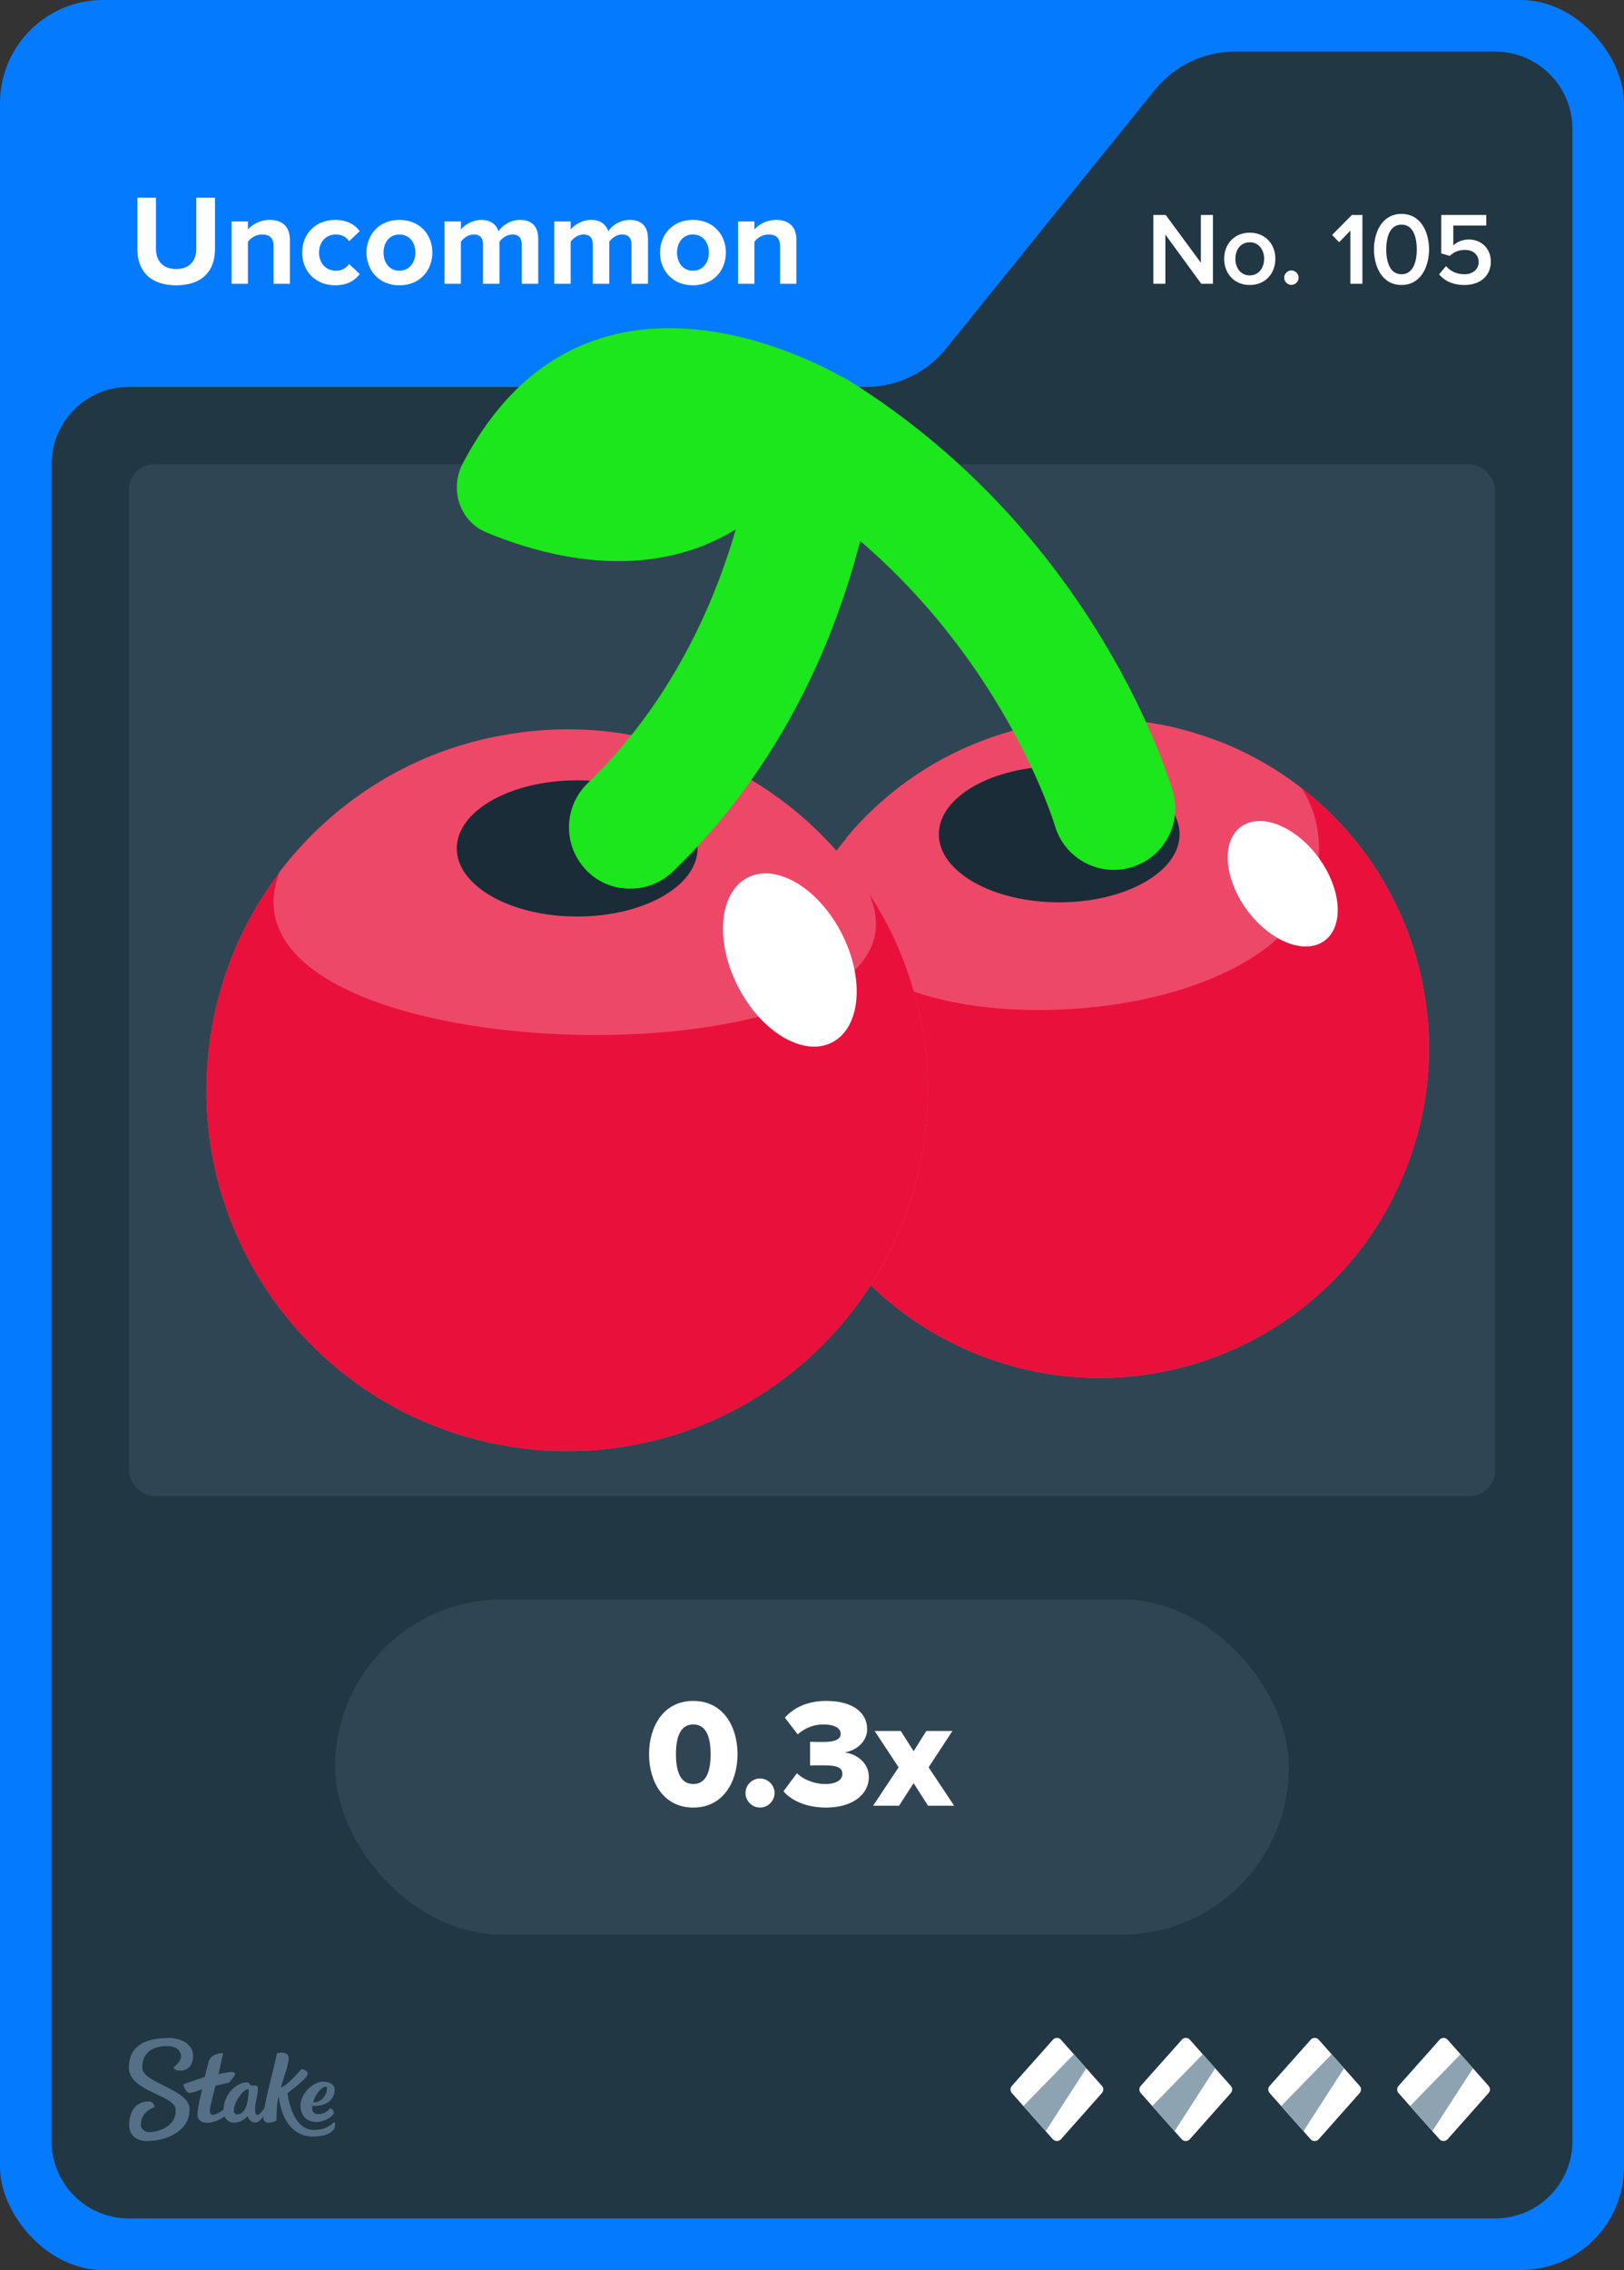 <svg width="63" height="88" viewBox="0 0 63 88" fill="none" xmlns="http://www.w3.org/2000/svg">
<rect x="0" y="0" width="63" height="88" fill="#333333" stroke="none"/>
<rect width="63" height="88" rx="4" fill="#047BFF"/>
<path d="M36.701 13.513L44.799 3.487C45.559 2.546 46.702 2 47.911 2H58C59.657 2 61 3.343 61 5V83C61 84.657 59.657 86 58 86H5C3.343 86 2 84.657 2 83V18C2 16.343 3.343 15 5 15H33.589C34.798 15 35.941 14.454 36.701 13.513Z" fill="#213743"/>
<rect x="5" y="18" width="53" height="40" rx="1" fill="#2F4553"/>
<g clip-path="url(#clip0_26835_29268)">
<path d="M54.54 45.31C51.97 51.88 44.55 55.11 37.99 52.53C34.84 51.29 32.45 48.93 31.12 46.11C30.87 45.59 30.66 45.06 30.5 44.51C29.63 41.81 29.66 38.81 30.77 35.97C31.29 34.67 31.99 33.5 32.83 32.5V32.48C34.24 30.78 36.07 29.49 38.09 28.72C40.19 27.91 42.5 27.65 44.81 28.05C45.65 28.19 46.49 28.43 47.31 28.75C47.31 28.75 47.317 28.75 47.33 28.75C48.49 29.21 49.55 29.82 50.49 30.55C52.83 32.35 54.43 34.9 55.09 37.7C55.67 40.15 55.54 42.79 54.54 45.31Z" fill="#EE4869"/>
<path d="M41.09 34.98C43.669 34.98 45.76 33.798 45.76 32.34C45.76 30.882 43.669 29.7 41.09 29.7C38.511 29.7 36.42 30.882 36.42 32.34C36.42 33.798 38.511 34.98 41.09 34.98Z" fill="#1A2C38"/>
<path d="M22.39 35.53C24.969 35.53 27.06 34.348 27.06 32.89C27.06 31.432 24.969 30.25 22.39 30.25C19.811 30.25 17.72 31.432 17.72 32.89C17.72 34.348 19.811 35.53 22.39 35.53Z" fill="#1A2C38"/>
<path d="M54.54 45.31C51.97 51.88 44.55 55.11 37.99 52.53C34.84 51.29 32.45 48.93 31.12 46.11C30.87 45.59 30.66 45.06 30.5 44.51L32.67 36.18C34.17 40.81 50.77 40.19 51.16 33.24C51.22 32.18 50.97 31.29 50.49 30.55C52.83 32.35 54.43 34.9 55.09 37.7C55.67 40.15 55.54 42.79 54.54 45.31Z" fill="#E9113C"/>
<path d="M51.383 36.467C52.149 35.904 52.043 34.46 51.147 33.241C50.25 32.022 48.903 31.489 48.138 32.052C47.372 32.614 47.478 34.059 48.375 35.278C49.271 36.498 50.618 37.03 51.383 36.467Z" fill="white"/>
<path d="M35.83 44.38C35.47 46.75 34.53 48.89 33.18 50.68C31.23 53.26 28.43 55.12 25.26 55.87C23.9 56.2 22.46 56.32 21 56.22C20.63 56.19 20.26 56.15 19.88 56.09C12.24 54.92 7 47.78 8.17 40.15C8.53 37.78 9.47 35.64 10.83 33.84V33.82C12.97 31 16.11 29.06 19.64 28.48C21.09 28.23 22.59 28.2 24.11 28.43C28.22 29.06 31.62 31.42 33.71 34.64C34.44 35.74 35.01 36.96 35.39 38.24C35.99 40.16 36.16 42.25 35.83 44.38Z" fill="#EE4869"/>
<path d="M22.39 35.53C24.969 35.53 27.06 34.348 27.06 32.89C27.06 31.432 24.969 30.25 22.39 30.25C19.811 30.25 17.72 31.432 17.72 32.89C17.72 34.348 19.811 35.53 22.39 35.53Z" fill="#1A2C38"/>
<path d="M35.83 44.38C35.47 46.75 34.53 48.89 33.18 50.68C31.23 53.26 28.43 55.12 25.26 55.87C23.9 56.2 22.46 56.32 21 56.22C20.63 56.19 20.26 56.15 19.88 56.09C12.24 54.92 7 47.78 8.17 40.15C8.53 37.78 9.47 35.64 10.83 33.84C7.82 41.91 37.08 42.24 33.71 34.64C34.44 35.74 35.01 36.96 35.39 38.24C35.99 40.16 36.16 42.25 35.83 44.38Z" fill="#E9113C"/>
<path d="M32.278 40.411C33.389 39.841 33.556 37.95 32.651 36.185C31.747 34.421 30.113 33.452 29.003 34.021C27.892 34.591 27.725 36.483 28.629 38.247C29.534 40.011 31.167 40.98 32.278 40.411Z" fill="white"/>
<path d="M24.09 34.43C23.59 34.35 23.11 34.12 22.74 33.73C21.83 32.78 21.85 31.28 22.8 30.36C28.72 24.65 29.31 16.72 29.32 16.64C29.38 15.8 29.87 15.05 30.61 14.67C31.36 14.29 32.25 14.32 32.96 14.77C42.58 20.79 45.38 30.29 45.5 30.69C45.86 31.95 45.13 33.27 43.86 33.63C42.6 33.99 41.28 33.26 40.92 32C40.89 31.9 39.05 25.84 33.37 20.97C32.48 24.45 30.5 29.55 26.11 33.78C25.55 34.32 24.8 34.53 24.1 34.42L24.09 34.43Z" fill="#1CE61C"/>
<path d="M32.95 14.78C32.95 14.78 22.94 8.46 17.95 17.97C17.43 18.97 17.83 20.21 18.87 20.64C22.18 22.02 29.36 23.73 32.95 14.78Z" fill="#1CE61C"/>
</g>
<path fill-rule="evenodd" clip-rule="evenodd" d="M6.498 79C6.99 79 7.486 79.213 7.49 79.691C7.49 80.104 7.247 80.27 6.998 80.27C6.75 80.27 6.733 80.144 6.733 80.144C6.733 80.144 7.025 79.926 7.025 79.717C7.025 79.609 6.942 79.313 6.489 79.317C5.858 79.317 5.518 79.617 5.518 80.152C5.518 80.765 7.351 80.974 7.355 81.765C7.355 82.613 6.476 82.996 5.692 83C5.283 83 5.013 82.761 5.009 82.378C5.009 81.926 5.222 81.465 5.758 81.465C5.884 81.457 5.988 81.552 5.997 81.678C5.997 81.678 5.997 81.683 5.997 81.687C5.997 81.687 5.457 81.839 5.462 82.378C5.462 82.478 5.566 82.661 5.819 82.656C6.071 82.652 6.824 82.474 6.82 81.809C6.82 81.191 5.004 81.109 5 80.148C5 79.065 6.088 79.009 6.498 79.009V79ZM10.747 79.6C10.812 79.57 11.213 79.491 11.195 79.813C11.182 80.135 10.939 80.691 10.904 80.935C11.23 80.77 11.692 80.209 11.692 80.209C11.692 80.209 12.018 80.252 11.918 80.452C11.818 80.652 11.152 81.144 11.152 81.144C11.152 81.144 11.304 82.57 12.171 82.57C12.645 82.57 12.85 82.361 12.937 82.287C12.959 82.27 12.976 82.265 12.985 82.278C13.02 82.387 12.994 82.504 12.915 82.591C12.819 82.696 12.597 82.822 12.153 82.826C11.365 82.826 10.925 82.196 10.812 81.261C10.725 81.535 10.734 81.983 10.721 82.2C10.695 82.243 10.251 82.417 10.216 82.117C10.216 82.091 10.216 82.07 10.216 82.043C10.133 82.161 10.02 82.283 9.911 82.283C9.72 82.283 9.637 82.122 9.602 82.039C9.576 82.07 9.363 82.287 9.088 82.287C8.923 82.291 8.775 82.196 8.709 82.043C8.57 82.144 8.322 82.291 8.039 82.291C7.734 82.291 7.66 82.109 7.66 81.957C7.66 81.713 7.843 80.987 7.843 80.987C7.843 80.987 7.486 81.13 7.364 81.135C7.194 81.135 7.112 80.822 7.112 80.813C7.112 80.809 7.112 80.8 7.12 80.8C7.22 80.761 7.943 80.513 7.943 80.513C7.943 80.513 8.078 79.983 8.096 79.913C8.113 79.844 8.213 79.7 8.331 79.656C8.418 79.622 8.509 79.6 8.601 79.591C8.631 79.591 8.653 79.6 8.653 79.617C8.653 79.635 8.474 80.409 8.474 80.409C8.474 80.409 8.849 80.322 8.988 80.322C9.097 80.322 9.154 80.387 9.093 80.47C9.032 80.552 8.962 80.648 8.927 80.691C8.888 80.735 8.862 80.743 8.77 80.761C8.644 80.787 8.361 80.856 8.361 80.856C8.361 80.856 8.135 81.678 8.139 81.817C8.139 81.896 8.165 81.987 8.261 81.987C8.357 81.987 8.54 81.874 8.67 81.791C8.692 81.152 9.188 80.726 9.576 80.726C9.702 80.726 9.654 80.848 9.798 80.848H9.889C9.946 80.848 10.007 80.852 10.007 80.996C10.007 81.196 9.894 81.526 9.894 81.735C9.894 81.883 9.915 81.987 9.972 81.987C10.068 81.987 10.177 81.848 10.255 81.726C10.381 81.03 10.734 79.761 10.734 79.617L10.747 79.6ZM12.502 80.7C12.767 80.678 12.933 80.822 12.963 80.9C12.994 80.978 12.989 81.161 12.915 81.291C12.684 81.704 12.11 81.63 12.11 81.63C12.11 81.63 12.044 81.957 12.341 81.957C12.593 81.957 12.706 81.83 12.815 81.726C12.859 81.726 12.994 81.865 12.933 81.961C12.885 82.035 12.619 82.257 12.28 82.261C11.74 82.261 11.605 81.8 11.674 81.47C11.766 81.061 12.175 80.722 12.502 80.696V80.7ZM9.646 80.987C9.323 80.987 8.827 81.97 9.206 81.965C9.619 81.965 9.646 81.183 9.646 81.004V80.987ZM12.641 80.891C12.423 80.9 12.175 81.317 12.153 81.5C12.48 81.513 12.654 81.196 12.676 81.07C12.689 80.974 12.693 80.887 12.641 80.887V80.891Z" fill="#557086"/>
<path d="M40.851 79.067L39.252 80.863C39.183 80.943 39.183 81.057 39.252 81.137L40.846 82.933C40.925 83.022 41.069 83.022 41.154 82.933L42.748 81.137C42.817 81.057 42.817 80.943 42.748 80.863L41.154 79.067C41.075 78.978 40.931 78.978 40.846 79.067H40.851Z" fill="white"/>
<path d="M41.66 79.634L42.142 80.177L40.568 82.614L39.704 81.639L41.66 79.634Z" fill="#8EA3B2"/>
<path d="M45.851 79.067L44.252 80.863C44.183 80.943 44.183 81.057 44.252 81.137L45.846 82.933C45.925 83.022 46.069 83.022 46.154 82.933L47.748 81.137C47.817 81.057 47.817 80.943 47.748 80.863L46.154 79.067C46.075 78.978 45.931 78.978 45.846 79.067H45.851Z" fill="white"/>
<path d="M46.66 79.634L47.142 80.177L45.568 82.614L44.704 81.639L46.66 79.634Z" fill="#8EA3B2"/>
<path d="M50.851 79.067L49.252 80.863C49.183 80.943 49.183 81.057 49.252 81.137L50.846 82.933C50.925 83.022 51.069 83.022 51.154 82.933L52.748 81.137C52.817 81.057 52.817 80.943 52.748 80.863L51.154 79.067C51.075 78.978 50.931 78.978 50.846 79.067H50.851Z" fill="white"/>
<path d="M51.66 79.634L52.142 80.177L50.568 82.614L49.704 81.639L51.66 79.634Z" fill="#8EA3B2"/>
<path d="M55.851 79.067L54.252 80.863C54.183 80.943 54.183 81.057 54.252 81.137L55.846 82.933C55.925 83.022 56.069 83.022 56.154 82.933L57.748 81.137C57.817 81.057 57.817 80.943 57.748 80.863L56.154 79.067C56.075 78.978 55.931 78.978 55.846 79.067H55.851Z" fill="white"/>
<path d="M56.66 79.634L57.142 80.177L55.568 82.614L54.704 81.639L56.66 79.634Z" fill="#8EA3B2"/>
<rect x="13" y="62" width="37" height="13" rx="6.5" fill="#2F4553"/>
<path d="M26.895 70.072C25.725 70.072 25.179 69.058 25.179 68.002C25.179 66.946 25.725 65.938 26.895 65.938C28.065 65.938 28.611 66.946 28.611 68.002C28.611 69.058 28.065 70.072 26.895 70.072ZM26.895 69.16C27.375 69.16 27.567 68.71 27.567 68.002C27.567 67.294 27.375 66.85 26.895 66.85C26.415 66.85 26.223 67.294 26.223 68.002C26.223 68.71 26.415 69.16 26.895 69.16ZM29.484 70.072C29.178 70.072 28.92 69.814 28.92 69.508C28.92 69.202 29.178 68.944 29.484 68.944C29.79 68.944 30.048 69.202 30.048 69.508C30.048 69.814 29.79 70.072 29.484 70.072ZM32.049 70.072C31.281 70.072 30.705 69.802 30.393 69.442L30.915 68.74C31.203 69.022 31.659 69.16 32.007 69.16C32.451 69.16 32.679 68.992 32.679 68.77C32.679 68.542 32.511 68.434 31.965 68.434C31.791 68.434 31.485 68.434 31.425 68.44V67.522C31.503 67.528 31.815 67.528 31.965 67.528C32.379 67.528 32.613 67.426 32.613 67.216C32.613 66.964 32.325 66.85 31.941 66.85C31.575 66.85 31.227 66.982 30.945 67.234L30.447 66.586C30.783 66.208 31.311 65.938 32.049 65.938C33.069 65.938 33.639 66.376 33.639 67.036C33.639 67.504 33.237 67.858 32.763 67.936C33.189 67.978 33.705 68.308 33.705 68.884C33.705 69.586 33.045 70.072 32.049 70.072ZM37.014 70H36L35.442 69.124L34.878 70H33.87L34.86 68.512L33.93 67.102H34.944L35.442 67.888L35.934 67.102H36.948L36.024 68.512L37.014 70Z" fill="white"/>
<path d="M6.835 11.06C5.82 11.06 5.33 10.49 5.33 9.67V7.665H6.05V9.645C6.05 10.11 6.32 10.43 6.835 10.43C7.35 10.43 7.615 10.11 7.615 9.645V7.665H8.34V9.665C8.34 10.495 7.85 11.06 6.835 11.06ZM11.247 11H10.612V9.54C10.612 9.205 10.437 9.09 10.167 9.09C9.917 9.09 9.722 9.23 9.617 9.375V11H8.982V8.585H9.617V8.9C9.772 8.715 10.067 8.525 10.462 8.525C10.992 8.525 11.247 8.825 11.247 9.295V11ZM13.002 11.06C12.258 11.06 11.723 10.535 11.723 9.79C11.723 9.05 12.258 8.525 13.002 8.525C13.498 8.525 13.797 8.74 13.957 8.96L13.543 9.35C13.428 9.18 13.252 9.09 13.033 9.09C12.648 9.09 12.377 9.37 12.377 9.79C12.377 10.21 12.648 10.495 13.033 10.495C13.252 10.495 13.428 10.395 13.543 10.235L13.957 10.62C13.797 10.845 13.498 11.06 13.002 11.06ZM15.493 11.06C14.698 11.06 14.218 10.48 14.218 9.79C14.218 9.105 14.698 8.525 15.493 8.525C16.293 8.525 16.773 9.105 16.773 9.79C16.773 10.48 16.293 11.06 15.493 11.06ZM15.493 10.495C15.888 10.495 16.113 10.17 16.113 9.79C16.113 9.415 15.888 9.09 15.493 9.09C15.098 9.09 14.878 9.415 14.878 9.79C14.878 10.17 15.098 10.495 15.493 10.495ZM20.879 11H20.239V9.475C20.239 9.25 20.139 9.09 19.879 9.09C19.654 9.09 19.469 9.24 19.379 9.37V11H18.739V9.475C18.739 9.25 18.639 9.09 18.379 9.09C18.159 9.09 17.974 9.24 17.879 9.375V11H17.244V8.585H17.879V8.9C17.979 8.755 18.299 8.525 18.669 8.525C19.024 8.525 19.249 8.69 19.339 8.965C19.479 8.745 19.799 8.525 20.169 8.525C20.614 8.525 20.879 8.76 20.879 9.255V11ZM25.137 11H24.497V9.475C24.497 9.25 24.396 9.09 24.137 9.09C23.912 9.09 23.727 9.24 23.637 9.37V11H22.997V9.475C22.997 9.25 22.896 9.09 22.637 9.09C22.416 9.09 22.232 9.24 22.137 9.375V11H21.502V8.585H22.137V8.9C22.236 8.755 22.556 8.525 22.927 8.525C23.282 8.525 23.506 8.69 23.596 8.965C23.736 8.745 24.056 8.525 24.427 8.525C24.872 8.525 25.137 8.76 25.137 9.255V11ZM26.879 11.06C26.084 11.06 25.604 10.48 25.604 9.79C25.604 9.105 26.084 8.525 26.879 8.525C27.679 8.525 28.159 9.105 28.159 9.79C28.159 10.48 27.679 11.06 26.879 11.06ZM26.879 10.495C27.274 10.495 27.499 10.17 27.499 9.79C27.499 9.415 27.274 9.09 26.879 9.09C26.484 9.09 26.264 9.415 26.264 9.79C26.264 10.17 26.484 10.495 26.879 10.495ZM30.895 11H30.26V9.54C30.26 9.205 30.085 9.09 29.815 9.09C29.565 9.09 29.37 9.23 29.265 9.375V11H28.63V8.585H29.265V8.9C29.42 8.715 29.715 8.525 30.11 8.525C30.64 8.525 30.895 8.825 30.895 9.295V11Z" fill="white"/>
<path d="M47.053 11H46.601L45.209 9.096V11H44.741V8.332H45.221L46.585 10.184V8.332H47.053V11ZM48.48 11.048C47.868 11.048 47.488 10.588 47.488 10.032C47.488 9.48 47.868 9.02 48.48 9.02C49.1 9.02 49.476 9.48 49.476 10.032C49.476 10.588 49.1 11.048 48.48 11.048ZM48.48 10.676C48.84 10.676 49.04 10.376 49.04 10.032C49.04 9.692 48.84 9.392 48.48 9.392C48.124 9.392 47.924 9.692 47.924 10.032C47.924 10.376 48.124 10.676 48.48 10.676ZM50.097 11.044C49.945 11.044 49.817 10.916 49.817 10.764C49.817 10.612 49.945 10.484 50.097 10.484C50.249 10.484 50.377 10.612 50.377 10.764C50.377 10.916 50.249 11.044 50.097 11.044ZM52.853 11H52.385V8.94L51.949 9.392L51.677 9.108L52.445 8.332H52.853V11ZM54.369 11.048C53.621 11.048 53.301 10.34 53.301 9.668C53.301 8.996 53.621 8.292 54.369 8.292C55.117 8.292 55.437 8.996 55.437 9.668C55.437 10.34 55.117 11.048 54.369 11.048ZM54.369 10.632C54.805 10.632 54.961 10.176 54.961 9.668C54.961 9.16 54.805 8.708 54.369 8.708C53.933 8.708 53.777 9.16 53.777 9.668C53.777 10.176 53.933 10.632 54.369 10.632ZM56.818 11.048C56.358 11.048 56.042 10.892 55.826 10.636L56.094 10.316C56.274 10.52 56.514 10.632 56.814 10.632C57.15 10.632 57.362 10.424 57.362 10.164C57.362 9.876 57.154 9.688 56.826 9.688C56.598 9.688 56.41 9.76 56.242 9.92L55.91 9.824V8.332H57.658V8.744H56.378V9.516C56.506 9.388 56.726 9.284 56.982 9.284C57.43 9.284 57.834 9.6 57.834 10.144C57.834 10.7 57.414 11.048 56.818 11.048Z" fill="white"/>
<defs>
<clipPath id="clip0_26835_29268">
<rect width="63" height="88" fill="white"/>
</clipPath>
</defs>
</svg>
